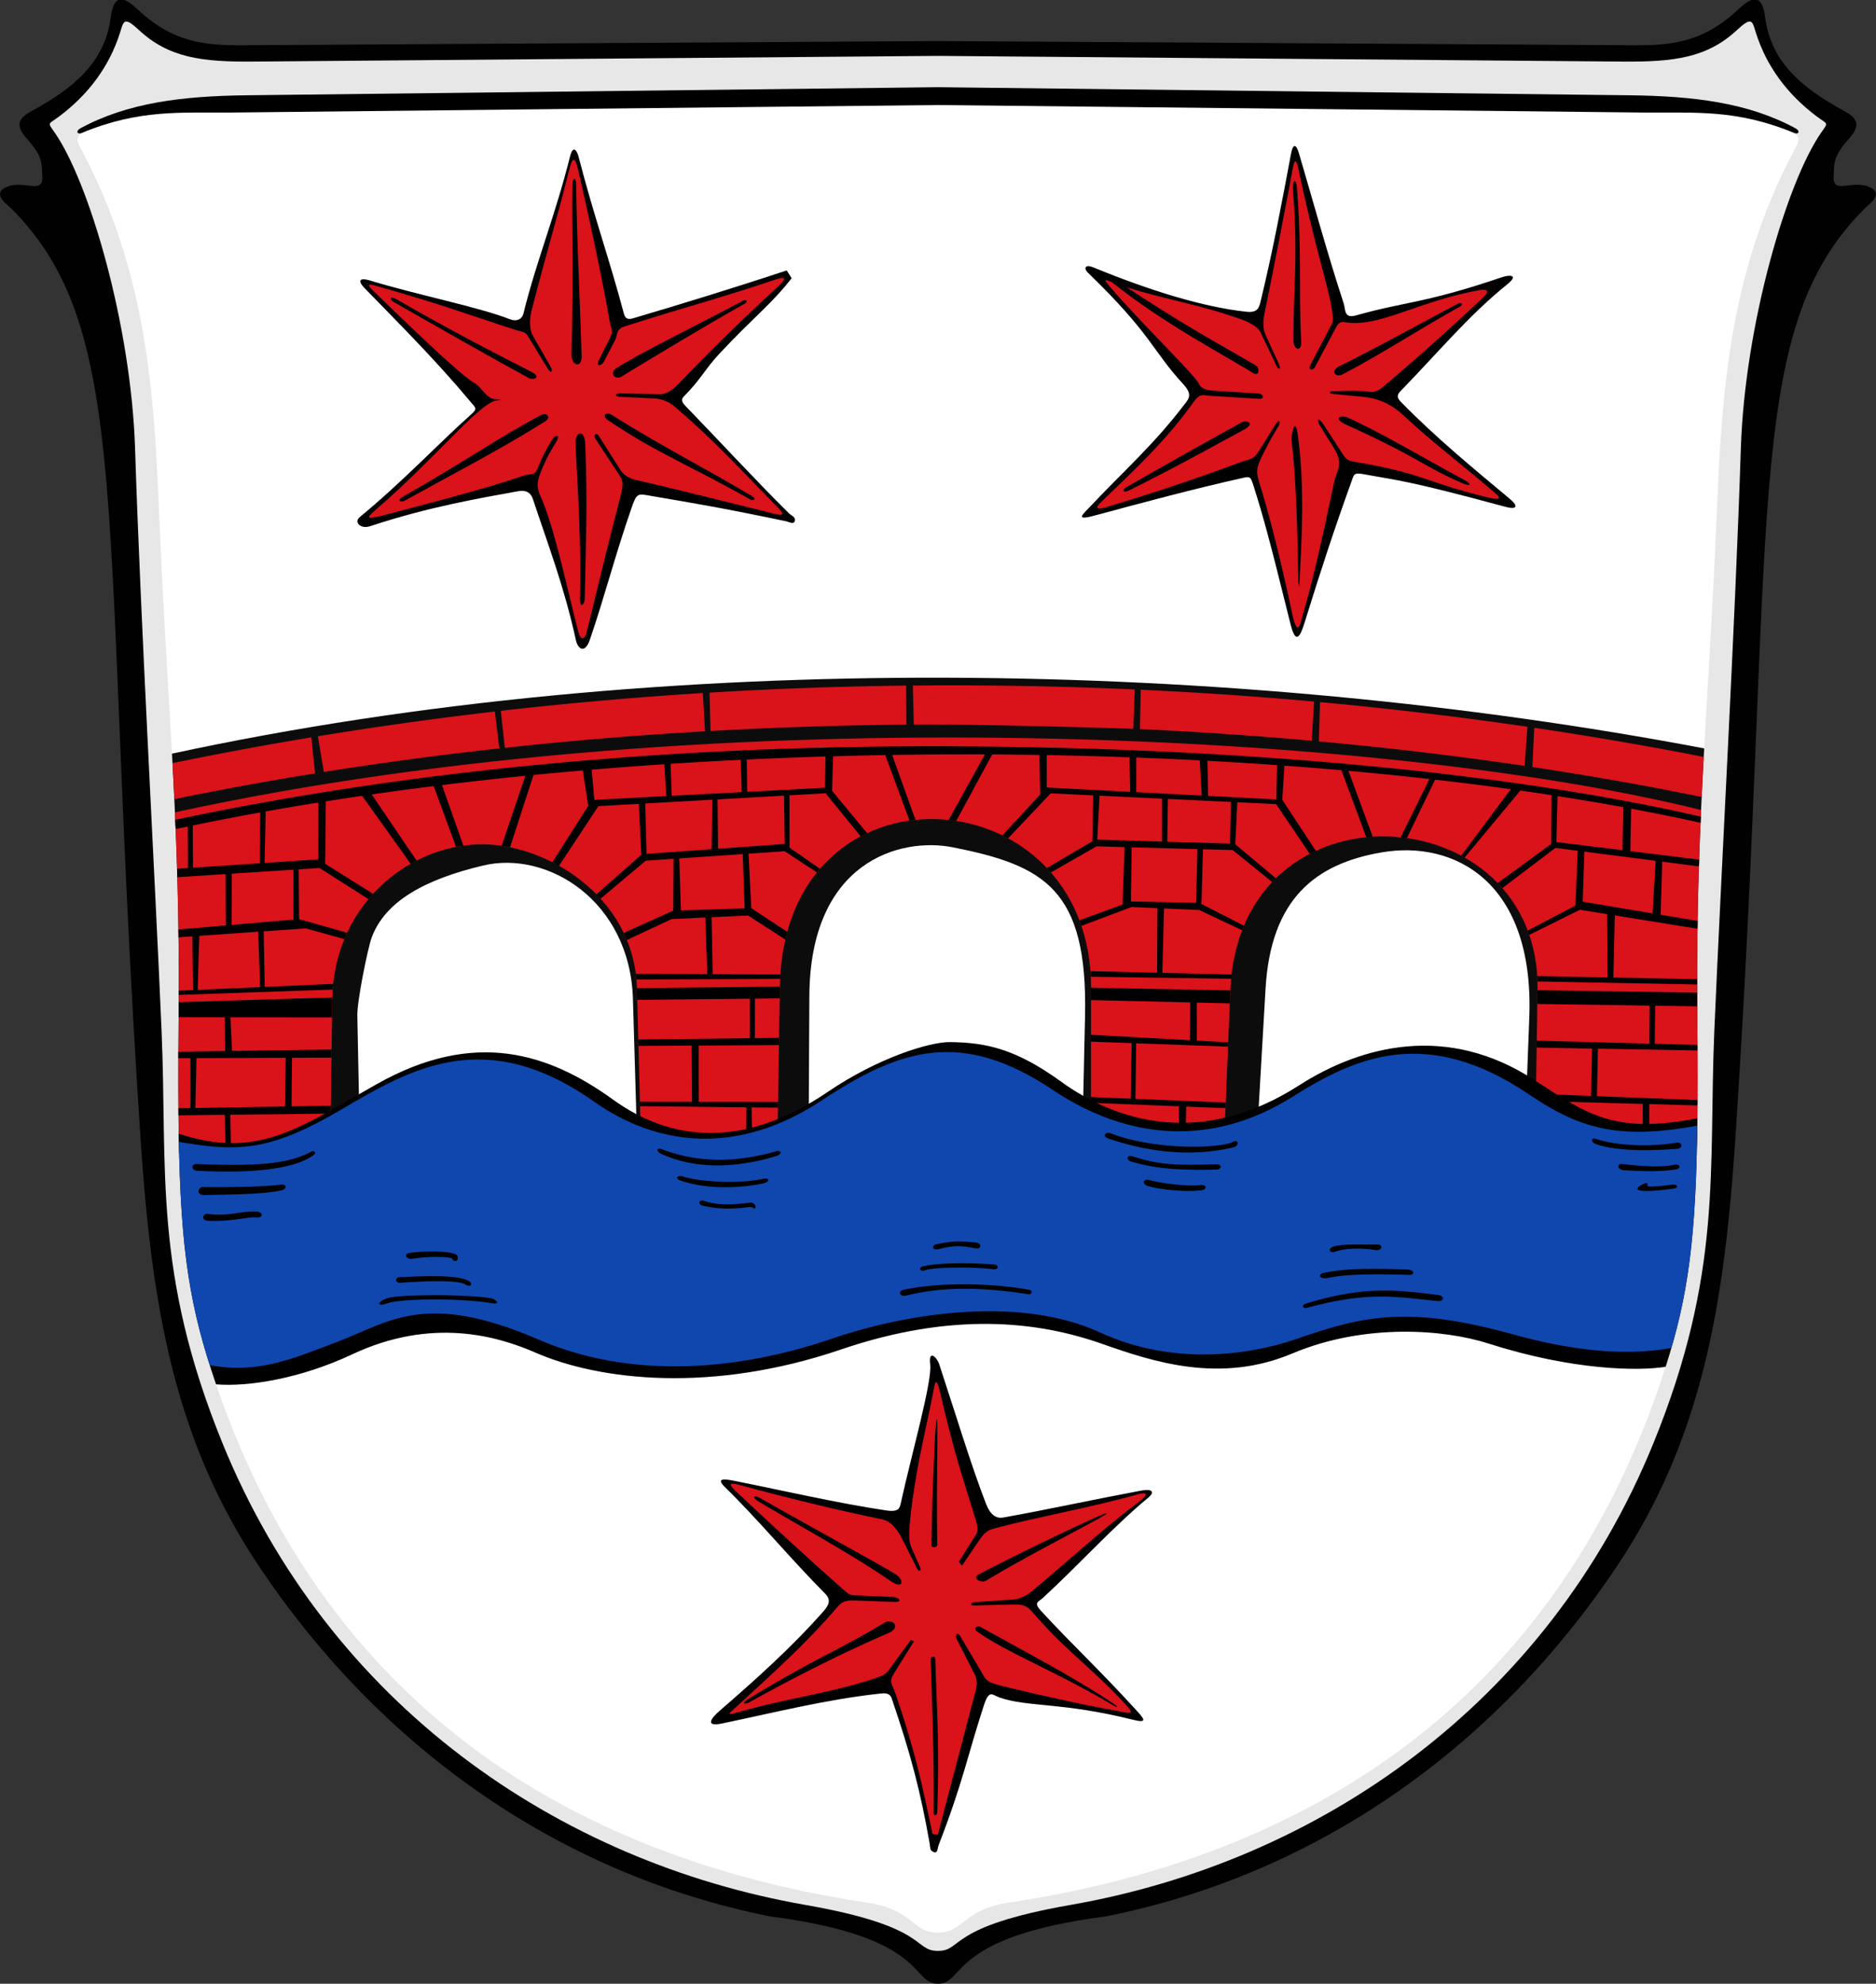 <svg xmlns="http://www.w3.org/2000/svg" width="964" height="1019"><rect width="100%" height="100%" fill="#333333" stroke="none"/><path style="fill:#000;fill-opacity:.988;stroke:none;stroke-width:1px;stroke-linecap:butt;stroke-linejoin:miter;stroke-opacity:1" d="M118.798 345.884c-3.264-.12-4.784 3.606-5.516 9.282-3.065 23.773-20.378 36.952-40.213 47.78-6.956 3.798-9.86 7.204-1.814 15.62 7.197 8.395 6.525 11.662 6.861 18.24.48 9.387-9.052 1.79-17.863 5.21-8.905 3.455.133 9.458 1.975 11.3 63.374 63.374 45.31 159.044 66.39 477.766 5.72 86.485 17.403 154.5 60.707 219.41 59.899 89.785 150.534 157.717 263.022 180.129 80.93 10.407 71.927 34.53 86.02 34.53 14.092 0 5.088-24.123 86.019-34.53 112.488-22.412 203.123-90.344 263.021-180.13 43.304-64.91 54.987-132.924 60.707-219.41 21.08-318.721 3.017-414.391 66.39-477.765 1.842-1.842 10.88-7.845 1.976-11.3-8.811-3.42-18.344 4.177-17.864-5.21.337-6.578-.335-9.845 6.862-18.24 8.045-8.416 5.141-11.822-1.815-15.62-19.835-10.828-37.147-24.007-40.213-47.78-.732-5.676-2.252-9.401-5.515-9.282-1.959.072-4.544 1.529-7.963 4.778-21.327 20.263-40.275 18.813-63.463 18.673l-348.143-2.091-348.142 2.091c-23.188.14-42.137 1.59-63.463-18.673-3.42-3.25-6.005-4.706-7.963-4.778z" transform="translate(-56.392 -346.152)"/><path style="fill:#e7e7e7;fill-opacity:1;stroke:none;stroke-width:1px;stroke-linecap:butt;stroke-linejoin:miter;stroke-opacity:1" d="M121.152 357.209c-1.583.119-2.033 2.44-3.063 5.693-5.521 17.441-16.252 31.754-31.24 43.022-5.724 4.303-6.226 2.805-2.484 8.138 17.836 25.426 39.42 99.102 41.44 162.667 2.762 86.993 10.075 216.135 13.616 298.947 3.055 71.43-4.51 123.86 31.262 211.744 54.841 134.731 173.074 215.162 299.451 237.228 64.119 11.196 55.226 23.63 68.233 23.63 13.006 0 4.114-12.436 68.232-23.631 126.378-22.067 244.61-102.497 299.451-237.229 35.773-87.884 28.207-140.311 31.262-211.742 3.542-82.811 10.855-211.956 13.617-298.95 2.019-63.564 23.603-137.24 41.44-162.665 3.741-5.334 3.239-3.836-2.485-8.139-14.988-11.268-25.719-25.579-31.24-43.02-1.03-3.252-1.48-5.576-3.062-5.695-1.231-.092-3.148 1.147-6.555 4.316-15.373 14.3-32.377 16.486-58.797 16.266l-351.863-2.937-351.864 2.935c-26.42.22-43.423-1.965-58.796-16.264-3.408-3.169-5.324-4.408-6.555-4.316z" transform="translate(-56.392 -346.152)"/><path style="fill:#fff;fill-opacity:1;stroke:none;stroke-width:1px;stroke-linecap:butt;stroke-linejoin:miter;stroke-opacity:1" d="m538.367 394.916-346.772 4.844c-32.538.012-71.58-1.463-93.256 14.717-3.648 2.723-1.709 5.565-.3 8.199 33.691 62.999 37.54 124.835 40.11 186.863 4.193 101.13 10.947 157.912 10.028 259.13-.96 105.767 2.058 138.306 19.23 188.587 58.73 171.954 192.056 244.92 334.757 266.27 23.495 3.515 22.97 15.411 36.203 15.411 13.232 0 12.708-11.896 36.203-15.412 142.7-21.349 276.026-94.316 334.756-266.27 17.173-50.28 20.19-82.82 19.23-188.585-.919-101.219 5.835-158 10.028-259.13 2.57-62.029 6.42-123.865 40.11-186.864 1.41-2.634 3.348-5.476-.3-8.2-21.675-16.18-60.718-14.704-93.256-14.716z" transform="translate(-56.392 -346.152)"/><path style="fill:#000;fill-opacity:1;stroke:none;stroke-width:1px;stroke-linecap:butt;stroke-linejoin:miter;stroke-opacity:1" d="m538.367 390.939-355.156 4.158c-33.106.388-61.144 3.767-85.443 16.936-2.712 1.469-1.593 3.343.572 2.443 29.914-12.43 51.271-10.244 77.262-10.52l362.765-3.847 362.764 3.848c25.99.275 47.35-1.912 77.264 10.52 2.165.899 3.283-.975.572-2.444-24.3-13.169-52.337-16.548-85.444-16.936z" transform="translate(-56.392 -346.152)"/><g><path d="M-1358.685 713.53c2.262 41.446 3.892 82.307 3.41 135.39-.224 24.644-.233 45.312.104 63.155 25.048 46.159 93.532 26.113 92.63-18.935l-.903-45.08c-.147-7.372 5.349-34.497 7.325-39.907 6.922-18.95 27.699-30.084 57.328-37.152 33.226-7.926 75.486 18.318 76.967 68.547l2.023 68.566c1.167 39.548 88.078 38.505 88.307-6.003l.33-64c.356-69.133 46.592-81.852 73.805-76.448 46.965 9.325 69.3 21.52 67.853 86.735l-1.147 51.703c-1.355 61.037 88.173 33.215 90.037.994l3.86-66.705c2.684-46.403 25.746-64.285 59.58-70.123 37.513-6.472 78.592 15.16 75.955 84.78l-1.198 31.635c-2.89 76.33 74.17 64.66 87.525 24.664.223-16.27.193-34.82-.004-56.426-.492-54.23 1.218-95.705 3.557-138.08-242.151-45.87-534.05-51.867-787.344 2.69z" style="fill:#000;fill-opacity:.953;stroke:none;stroke-width:1px;stroke-linecap:butt;stroke-linejoin:miter;stroke-opacity:1" transform="translate(1447.06 -326.402)"/><path d="M-1357.175 743.671c1.418 31.778 2.264 65 1.898 105.248-.251 27.749-.229 50.457.25 69.768l77.605.046 1.12-79.01c.668-47.188 37.541-78.406 75.084-79.573 34.06-1.058 80.191 26.51 81.446 73.847l2.235 84.293 69.868-.02 1.367-85.06c1.926-119.81 159.99-109.801 159.894.56l-.073 84.058 68.283-.76 3.353-81.893c4.527-110.566 159.703-100.272 157.846-.099l-1.255 83.765 83.206-4.473c.382-18.361.383-39.742.15-65.45-.37-40.743.504-74.287 1.953-106.421-155.902-38.911-503.362-59.871-784.23 1.174z" style="fill:#da121a;fill-opacity:1;stroke:none;stroke-width:1px;stroke-linecap:butt;stroke-linejoin:miter;stroke-opacity:1" transform="translate(1447.06 -326.402)"/><path d="M-972.58 709.747c-125.579.213-258.282 11.023-384.426 37.772.068 1.58.134 3.166.199 4.756 2.075-.444 4.17-.872 6.258-1.307l.078 21.344-5.604.375c.044 1.43.086 2.867.127 4.31l24.826-1.607.108 26.387-24.361 2.095c.019 1.326.035 2.659.05 3.998l7.079-.494.365 27.62-7.317.324c0 .71 0 1.425-.01 2.14l79.122-2.74c.069-.983.153-1.958.253-2.926l-35.195 1.563-.535-28.543 21.652-1.514 19.836 5.5c.453-1.1.93-2.182 1.426-3.25l-24.725-7.01-.197-25.58 10.691-.691 25.164 15.996a79.173 79.173 0 0 1 2.377-2.719l-24.64-15.445.324-32.059c6.189-.978 12.403-1.933 18.662-2.85l24.97 34.94a78.625 78.625 0 0 1 3.04-1.64l-23.057-34.006a1788.67 1788.67 0 0 1 31.82-4.278l11.489 31.252a73.394 73.394 0 0 1 3.781-.636l-10.99-31.143a1944.897 1944.897 0 0 1 42.84-4.772l-12.201 35.98a77.28 77.28 0 0 1 4.328.753l12.056-37.156a2072.84 2072.84 0 0 1 25.346-2.33l2.783 18.162-18.433 28.996a94.9 94.9 0 0 1 3.422 1.832l20.224-30.645 20.795-1.177 1.258 26.171-23.084 20.284c.73.745 1.446 1.506 2.148 2.28l23.192-19.536 14.332-.977-.18 26.635-25.433 11.467a69.336 69.336 0 0 1 1.607 3.617l22.992-10.74 17.324-.819 1.014 29.088-36.738-.158c.125.965.238 1.937.324 2.92l73.854-.316c.035-.767.075-1.53.123-2.286l-34.807-.148-.549-29.252 18.76-.889 19.137 12.397c.308-1.355.638-2.691.994-4l-18.492-12.147-1.424-27.994 18.572-1.265 16.576 10.9a73.8 73.8 0 0 1 1.574-1.883l-15.638-10.865-.033-26.867 18.552-1.051 18.034 22.125a73.871 73.871 0 0 1 3.298-1.645l-17.988-21.744.506-17.752c8.936-.255 17.867-.46 26.789-.615l12.486 33.68a79.927 79.927 0 0 1 3.051-.383l-11.959-33.363c15.939-.252 31.839-.334 47.668-.268l-18.666 33.686c1.302.138 2.601.306 3.897.505l18.498-34.18c8.118.048 16.214.139 24.287.268l.36 20.323-19.42 21.011c.989.484 1.971.983 2.943 1.508l21.914-23.127 21.82 1.043-.414 23.553-23.381 13.8a78.256 78.256 0 0 1 2.05 2.264l23.468-13.437 14.427.398-1.084 29.508-22.142 8.108a86.21 86.21 0 0 1 1.014 2.85l25.796-9.69 13.286.588-.22 33.17-34.222-.807c.072.943.134 1.894.182 2.853l72.113 1.055c.07-.738.143-1.471.227-2.197l-35.577-.84.856-33.086 18.137.803 22.017 10.422c.306-.798.621-1.586.947-2.364l-21.841-11.14.76-28.123 15.267.422 20.309 16.425a71.459 71.459 0 0 1 1.904-1.931l-20.89-17.496 1.066-21.569 19.916.953 17.304 25.57a75.965 75.965 0 0 1 3.149-1.542l-17.25-26.246 1.072-17.532c9.85.717 19.616 1.497 29.275 2.342l12.811 34.442a85.643 85.643 0 0 1 3.293-.262l-12.461-33.854c14.104 1.262 28 2.655 41.629 4.188l-14.795 29.976c1.065.112 2.126.245 3.186.395l14.488-30.041c13.225 1.51 26.2 3.15 38.904 4.912l-25.465 34.172c.58.31 1.158.62 1.729.943l28.666-34.43c5.395.767 10.724 1.564 16.014 2.376l-.19 25.058-27.465 20.11a71.743 71.743 0 0 1 2.38 2.578l27.27-20.659 11.452 1.475-1.19 28.143-24.484 12.86c.275.73.54 1.468.795 2.214l25.996-12.918 13.988 2.26.258 32.511-36.17-.681c.054.908.098 1.823.125 2.748l82.053 1.535c0-.893-.012-1.848-.012-2.734l-43.024-.811.717-31.932 42.502 6.862c.02-1.352.044-2.674.066-4.012l-19.025-3.184.828-27.271 18.865 2.428c.036-1.156.067-2.33.106-3.479l-35.356-4.34.404-21.83c12.264 2.289 24.183 4.703 35.674 7.256.044-1.044.084-2.102.13-3.143-101.976-23.56-247.927-36.416-399.487-36.16zm63.394 4.516c14.261.251 28.433.637 42.498 1.143l.41 17.748-42.916-2.243zm-113.676.727-.25 16.05-39.986 2.108-.246-16.584a2336.344 2336.344 0 0 1 40.482-1.574zm159.678.544c10.947.41 21.824.897 32.617 1.46l1.031 18.08-33.67-1.76zm-203.234 1.174.502 16.588-35.997 1.899-.556-16.432c11.99-.779 24.011-1.465 36.05-2.055zm239.822.498c12.04.65 23.97 1.394 35.777 2.23l-.377 17.64-35.08-1.833zm-279.066 1.762.998 16.371-36.965 1.95-1.395-15.516a2173.55 2173.55 0 0 1 37.361-2.805zm61.47 16.13.365 24.985-.21-.146-34.034 2.453-.275-25.356zm162.139.018 32.115 1.535v22.059l-33.306-.979zm235.363.22a1295.326 1295.326 0 0 1 33.746 5.698l-.404 22.094-33.955-4.17zm-200.242 1.46 32.37 1.547-.419 21.392-32.27-.947zm-234.088.388-.361 25.444-33.45 2.41-.662-25.9zm-202.53 1.473-.024 29.19-27.528 1.837.551-26.457c8.914-1.591 17.92-3.112 27.002-4.57zm-29.818 5.084-.078 26.1-34.421 2.298-.155-21.7a1410.11 1410.11 0 0 1 34.655-6.698zm447.834 17.898 33.752.932-.623 27.56-33.54-.658zm232.602 2.223 36.623 4.715-1.555 27.02-35.9-6.008zm-432.47 1.262.97 27.9-32.758 1.033-.808-26.712zm-230.903 8.013.084 25.647-31.844 2.738.112-26.338zm-18.07 31.874.968 28.453-32.074 1.423.807-27.761zm268.074 28.199-73.469.787.16 6.017 57.85-.597v20.275l-57.313.674.088 3.289 27.34-.158.17 28.894-26.748-.029.059 2.252 54.668.598-.172 23.057h3.299l-.488-23.03 13.556.149.05-2.95-40.753-.042-.01-28.918 41.229-.239.062-3.724-12.469.146.09-20.271 12.703-.131zm159.894.558-.01 6.37 50.918 1.187-.055 19.426-50.875-2.809v3.545l20.88.756-.503 28.533-20.404-.84v2.942l45.213 1.806-.057 22.383h3.4l.37-22.234 20.212.806.113-2.855-46.392-1.908.347-28.551 47.227 1.709.086-2.2-16.111-.89.05-19.537 16.878.393.275-6.625zm229.41 1.307-.105 7.047 57.73.842-.128 19.54-57.887-1.536-.053 3.546 28.48.51-.529 24.354-28.306-1.084-.055 3.634 54.914 1.534.082 21.379h3.199l.096-21.286 24.761.692c.01-.914.011-1.846.016-2.774l-51.658-1.978.492-24.418 51.17.916c0-.91-.014-1.91-.019-2.832l-21.947-.582.201-19.572 21.623.314a1874.47 1874.47 0 0 1-.03-7.031zm-619.28 3.701-78.944 2.412c-.014 2.548-.033 5.125-.057 7.73l23.742.042.184 17.334-24.043.338c0 .628-.011 2.732-.014 3.355l6.2-.023.022 25.635-6.176.103c.01 1.204.016 2.441.027 3.621l23.797-.273.512 19.637h2.699l-.38-19.668 51.573-.592.057-4.04-20.166.339.237-24.967 20.279-.078.059-4.156-51.137.718-.857-17.279 52.228.076.133-9.312c0-.318.015-.632.024-.948zm-23.966 30.996-.359 25.01-46.07.773.554-25.605z" style="fill:#000;fill-opacity:1;stroke:none;stroke-width:1px;stroke-linecap:butt;stroke-linejoin:miter;stroke-opacity:1" transform="translate(1447.06 -326.402)"/><path d="m-977.973 678.547.48 20.066c38.016-.268 112.79 2.147 112.79 2.147l.736-20.2a2079.458 2079.458 0 0 0-114.006-2.013zM-860.86 680.703l-.458 20.211a2086.55 2086.55 0 0 1 88.31 6.002l1.18-20.133a2054.853 2054.853 0 0 0-89.031-6.08zM-768.746 687.07l-.627 20.174c36.215 3.307 71.568 7.522 105.775 12.578l1.399-20.093c-35.107-5.142-70.667-9.364-106.547-12.659zM-658.666 700.256l-.98 20.156c29.96 4.498 59.028 9.643 87.011 15.393.329-6.888.682-13.73 1.053-20.582-28.657-5.626-57.714-10.61-87.084-14.967zM-981.443 678.578a2065.712 2065.712 0 0 0-101.01 3.612l.496 19.71a2138.623 2138.623 0 0 1 100.664-3.255zM-1084.758 702.055l-1.139-19.655a2016.28 2016.28 0 0 0-103.816 9.141l2.068 19.008c34.22-3.71 68.581-6.526 102.887-8.494zM-1192.762 691.902a1940.982 1940.982 0 0 0-90.941 12.711l3.03 18.336c29.851-4.748 59.954-8.768 90.171-12.09zM-1287.06 705.162a1859.522 1859.522 0 0 0-71.362 13.256c.329 6.157.642 12.312.936 18.508a1724.81 1724.81 0 0 1 72.314-13.256z" style="fill:#da121a;fill-opacity:1;stroke:none;stroke-width:1px;stroke-linecap:butt;stroke-linejoin:miter;stroke-opacity:1" transform="translate(1447.06 -326.402)"/><g><path d="M-574.839 900.872c-42.458 8.068-55.92-1.538-83.881-19.755-44.43-28.946-88.5-17.907-120.846 2.841-49.455 31.725-93.016 19.201-122.203-1.915-22.874-16.548-38.098-20.155-57.22-20.34-10.208-.099-36.701 7.908-62.79 25.633-43.68 29.679-80.814 25.16-110.235 3.933-32.95-23.773-71.04-36.414-121.465-7.964-39.06 22.037-60.893 39.028-101.75 25.453.99 61.01 5.766 89.464 19.183 128.748 16.287 1.356 43.179-2.815 69.889-15.374 40.999-19.278 74.763-9.4 94.032-1 33.623 14.661 91.364 20.918 157.251-1.535 57.123-19.467 101.026-14.555 134.034-2.922 26.404 9.305 60.693 20.622 97.827 4.986 37.164-15.649 78.023-12.402 100.544-5.195 43.521 13.926 77.244 14.296 91.326 12.029 11.666-36.503 15.65-66.081 16.304-127.623z" style="fill:#000;fill-opacity:1;stroke:none;stroke-width:1px;stroke-linecap:butt;stroke-linejoin:miter;stroke-opacity:1" transform="translate(1447.06 -326.402)"/><path d="M-574.884 904.634c-40.518 7.417-60.62 1.486-86.314-15.935-53.31-36.145-90.057-18.791-121.646 1.078-40.848 25.693-84.239 22.596-123.238-3.496-46.743-31.272-78.11-21.45-118.684 5.373-43.404 28.691-84.718 23.434-116.928.71-55.624-39.24-93.604-17.392-129.462 3.685-35.884 21.093-52.14 22.506-83.997 16.892 1.04 53.082 5.183 81.074 15.867 114.742 24.964 4.433 41.598-2.925 65.511-11.981 26.54-10.051 44.91-26.47 103.396-1.218 54.202 23.402 112.487 12.68 150.604-.362 39.518-13.522 97.059-22.122 138.027-3.247 36.259 16.704 75.07 12.345 101.523 3.107 33.95-11.856 57.558-16.792 109.845-2.346 27.19 7.512 55.073 11.93 82.176 7.236 9.198-31.673 12.614-60.607 13.32-114.238z" style="fill:#0f47af;fill-opacity:1;stroke:none;stroke-width:1px;stroke-linecap:butt;stroke-linejoin:miter;stroke-opacity:1" transform="translate(1447.06 -326.402)"/><path d="M-877.765 908.354c-1.757.131-2.431 1.984.103 2.84 19.49 6.583 41.302 9.937 64.356 4.613 3.184-.735 2.802-4.413.052-2.922-6.105 3.31-39.027 4.785-63.148-4.314a3.195 3.195 0 0 0-1.363-.217zm250.07 2.89c-1.829-.139-1.884 1.981.84 2.919 5.308 1.826 17.047 4.273 41.527 2.365 3.259-.254 2.838-3.638-.25-3.139-18.34 2.964-35.094.333-41.228-1.935a3.317 3.317 0 0 0-.89-.21zm-480.465 5.214c-1.506-.003-1.528 1.541.902 2.658 19.11 8.777 41.183 6.633 59.127 1.101 3.124-.963 2.767-3.234-.244-2.384-16.21 4.575-36.816 7.252-58.517-1.102-.494-.19-.92-.273-1.268-.273zm-177.853 1.242a1.535 1.535 0 0 0-.956.193c-10.584 5.737-24.462 7.865-59.066 6.42-2.818-.118-2.983 3.381.307 3.486 4.862.156 45.617 2.995 60.076-8.285.932-.727.49-1.69-.361-1.814zm419.855 2.484c-1.914-.004-2.188 2.29.611 2.967 6.208 1.5 14.647 4.8 43.475 4.037 3.267-.086 3.003-2.853-.123-2.752-22.386.723-29.722.098-43.047-4.098a3.087 3.087 0 0 0-.916-.154zm252.115 4.14c-2.258.124-1.733 3.028 1.348 3.2 10.237.573 17.697.857 26.611-.36 3.239-.441 2.467-3.084-.596-2.445-8.396 1.753-20.827.244-26.875-.38a3.095 3.095 0 0 0-.488-.014zm-483.574 6.173c-1.74.017-2.325 1.443.203 2.316 17.276 5.965 38.005 2.597 42.803 1.406 3.172-.787 3.062-2.963 0-2.324-15.476 3.23-35.409.955-41.64-1.162-.502-.17-.964-.24-1.366-.236zm239.994 1.89c-2.002.06-2.544 2.331.21 3.178 6.268 1.929 19.17 3.269 27.575 2.262 3.246-.39 2.926-3.03-.183-2.69-8.261.907-21.101-1.125-26.66-2.63a3.23 3.23 0 0 0-.942-.12zm256.547 1.77a1.814 1.814 0 0 0-.709.097c-3.835 1.518-4.95 3.241-2.576 3.665 2.417.43 7.096.487 17.152-.948 3.236-.462 2.186-2.403-.918-2.017-5.08.631-7.124.992-11.465.916-.392-.01-1.06-.137-.865-.69.268-.759-.162-.993-.619-1.023zm-700.902.75c-.17-.001-.35.008-.545.03-12.418 1.363-31.464 1.37-40.149 1.22-2.82-.048-3.902 4.46 1.162 4.137 5.125-.328 27.986-.01 38.76-2.348 2.995-.65 3.306-3.026.772-3.04zm215.779 8.222c-1.92-.04-2.204 2.078.61 2.698 6.129 1.35 12.245 2.023 23.366.636 2.284-.284 2.383 1.009 2.885.692 1.517-.957-.397-3.257-2.312-3.008-12.46 1.623-18.146.85-23.631-.855a3.354 3.354 0 0 0-.918-.163zm-230.484 5.588c-7.229-.074-13 2.629-23.543 1.217-2.796-.374-3.473 3.4-.184 3.547 12.995.584 19.968-2.112 25.377-1.713 3.26.24 3.37-2.769-.184-2.996-.496-.032-.985-.05-1.466-.055zm363.37 15.4c-3.785-.07-7.201.318-12.548 1.44-2.76.58-2.073 3.3 1.119 2.494 9.027-2.28 12.507-1.563 18.957-.402 3.217.58 3.295-2.641.184-2.965-3.036-.315-5.44-.523-7.711-.566zm203.946 1.548c-5.442.027-10.24.25-12.83 1.21-2.644.981-1.738 3.643 1.336 2.463 3.579-1.373 11.08-2.257 20.73-.792 3.232.49 4.046-2.828.918-2.834-3.392-.008-6.889-.063-10.154-.047zm-476.914 3.632c-4.028.052-7.92.332-10.18.692-3.528.561-1.775 3.572 1.467 2.998 7.064-1.25 20.224-1.277 20.484.184.268 1.501 3.43 1.477 2.569-1.53-.539-1.879-7.628-2.43-14.34-2.344zm274.728 6.008c-8.136-.054-15.707.385-21.054 1.508-2.76.58-1.912 3.197 1.162 2.018 3.579-1.373 22.841-1.866 34.61-.489 3.246.38 3.303-2.225.183-2.445a236.904 236.904 0 0 0-14.9-.592zm211.165 2.856c-9.585-.024-19.158.445-26.694 2.19-2.748.635-2.04 2.801 1.248 2.665 2.887-.119 6.714-2.86 42.824-1.742 3.268.101 2.576-2.586-.55-2.705-5.322-.202-11.078-.394-16.828-.408zm-482.702 3.785c-7.169-.078-14.597.353-18.508.517-2.817.119-2.607 3.134.674 2.875 8.899-.7 29.077-1.684 32.713.733 2.722 1.81 4.701.115 2.078-1.59-2.877-1.87-9.787-2.457-16.957-2.535zm272.567 4.168c-11.292-.075-22.543.775-31.94 2.764-3.76.795-2.134 3.844 1.125 3.025 21.247-5.34 43.12-3.712 63.035-.64 1.148.176 2.29-1.943-.037-2.36-9.558-1.712-20.891-2.714-32.183-2.79zm213.676 3.242c-11.803.107-23.774 1.935-39.42 6.764-1.834.566-1.752 2.757 1.007 2.017 31.508-8.442 44.858-5.628 66.497-3.455 4.226.425 3.896-2.649.794-3.056-10.623-1.396-19.699-2.353-28.878-2.27zm-485.122 2.363c-1.987-.007-3.994.005-5.988.041-15.397.281-20.226.837-23.242 3.018-2.285 1.652-.538 2.436 2.545 1.283 7.43-2.78 37.847-2.93 54.568-.207 3.226.526 3.28-.676.55-2.201-1.512-.843-14.518-1.882-28.433-1.934z" style="fill:#000;fill-opacity:1;stroke:none;stroke-width:1px;stroke-linecap:butt;stroke-linejoin:miter;stroke-opacity:1" transform="translate(1447.06 -326.402)"/></g><g><path style="fill:#000;fill-opacity:1;stroke:none;stroke-width:1px;stroke-linecap:butt;stroke-linejoin:miter;stroke-opacity:1" d="M-3052.454 1009.294c-4.425-.882-9.67-1.654-4.678 3.214 17.31 16.882 34.101 37.297 51.457 54.68 3.09 3.096 2.288 5.676-.784 9.151-16.691 18.886-35.012 35.197-53.402 51.16-4.298 3.731-7.711 8.33 1.229 6.478 27.145-5.624 53.319-12.34 81.726-15.42 2.78-.302 4.693.138 5.504 2.513 9.888 28.95 14.867 48.079 19.53 74.724.395 2.26-.066 3.112 1.755 4.082 2.44 1.3 2.181-1.744 2.9-3.6 12.7-32.83 14.633-45.444 23.188-71.636 2.725-8.343 4.28-5.335 8.013-4.031 14.506 5.067 32.078 2.333 68.226 11.363 8.474 2.116 6.152-.357 1.474-5.473-19.386-21.207-32.106-32.703-48.383-50.402-3.986-4.333-1.306-4.529.943-6.59 17.94-16.44 35.954-36.454 54.241-51.582 3.01-2.489 2.868-4.81-4.09-3.503-26.253 4.933-47.685 9.666-70.456 13.751-3.412.612-6.53-1-8.904-7.124-7.733-19.94-15.046-44.437-24.044-71.663-1.217-3.684-5.54-7.646-4.609.026 1.083 8.91-9.47 45.777-14.982 70.806-.654 2.968-.896 5.329-7.599 4.326-25.083-3.755-52.454-10.11-78.255-15.25z" transform="translate(3429.608 -248.652)"/><path style="fill:#da121a;fill-opacity:1;stroke:none;stroke-width:1px;stroke-linecap:butt;stroke-linejoin:miter;stroke-opacity:1" d="M-3049.809 1011.385c26.447 7.209 53.379 13.63 73.533 17.741 3.921.8 7.306 4.167 10.22 9.995l7.699 15.266c.993 1.97 2.422 1.268 1.442-.943l-4.282-9.666c-1.63-3.678-1.783-7.863.596-25.346 2.829-20.792 7.19-37.237 10.55-54.844.76-3.983 1.361-8.869 3.444.022 8.067 34.444 11.274 42.429 18.373 65.725 1.644 5.394 1 6.258-.132 8.054l-8.544 13.562 1.636 1.952 9.135-13.471c2.848-4.2 4.802-4.943 7.84-5.756 21.902-5.86 50.922-10.976 73.582-17.487 4.69-1.348 5.08.296 1.1 3.304-19.58 14.806-35.515 29.618-55.122 46.033-3.333 2.79-6.621 4.522-10.349 4.78l-19.646 1.36c-2.144.148-2.616 1.727-.337 1.67l20.088-.499c7.012-.174 7.854 1.609 12.294 6.633 17.044 19.29 28.16 25.764 46.383 45.716 3.808 4.17.424 3.353-1.36 3.037-18.421-3.26-39.052-7.706-60.382-12.87-11.314-2.74-10.336-2.904-14.182-9.416l-9.91-16.78c-1.475-2.498-3.072-.9-1.75 1.682l9.006 17.598c1.486 2.903 1.419 5.677.677 8.498l-19.478 74.072-2.716-.239c-5.702-26.884-8.765-41.821-18.975-71.93-2.121-6.258-3.793-5.917-.504-11.187l9.935-15.918-1.663-.662-10.901 14.958c-1.673 2.295-2.792 3.081-5.829 4.16-20.698 7.356-44.341 10.439-66.482 16.49-12.625 3.45-11.866 3.803-5.145-2.417 18.514-17.13 34.295-31.05 50.475-49.913 1.632-1.903 3.16-3.79 8.637-3.588l20.654.763c4.961.184 2.604-2.408-.578-2.547l-17.584-.766c-2.367-.165-3.686.705-7.461-2.637-18.464-16.342-37.323-33.646-55.476-50.718-3.613-3.399-4.334-5.058 1.49-3.47z" transform="translate(3429.608 -248.652)"/><path style="fill:#000;fill-opacity:1;stroke:none;stroke-width:1px;stroke-linecap:butt;stroke-linejoin:miter;stroke-opacity:1" d="M-2948.242 977.682c-.34.334-.847 7.168-1.01 11.097-.811 19.545-1.355 28.413-1.69 53.3-.026 1.992 2.985 1.476 2.961 0-.277-17.573-.12-35.134.046-52.946.081-8.867-.075-11.68-.307-11.451zm-93.4 39.664c-.933.111-.378 1.298 2.173 2.81 22.844 13.543 48.21 27.361 67.406 40.594 6.927 4.775 7.18-.795 2.438-3.625-11.777-7.03-44.192-24.558-68.844-38.656-1.52-.87-2.614-1.19-3.174-1.123zm180.568 8.683c-.545 0-2.991.957-6.031 2.348-20.076 9.188-39.714 18.718-59.051 28.717-4.732 2.446 1.053 4.834 3.218 3.531 18.674-11.233 37.735-20.946 56.497-31.143 4.558-2.477 5.912-3.448 5.367-3.453zm-111.815 55.477c-.766.03-1.606.272-2.447.789-21.512 13.215-34.325 17.542-69.904 39.156-3.502 2.127-1.867 3.042.687 1.625 29.26-16.232 53.293-27.707 71.514-35.566 5.41-2.333 3.473-6.138.15-6.004zm45.893 2.644c-1.334.1-2.208 1.336-.348 2.694 13.857 10.112 42.486 21.464 69.387 37.625 1.768 1.062 4.063 1.702.354-.795-18.88-12.71-44.074-25.906-67.99-39.205a2.517 2.517 0 0 0-1.403-.319zm-23.016 15.487c-.66-.042-1.393.603-1.363 1.549.916 29.175 1.736 46.418 1.557 78.488-.013 2.256 1.767 1.66 1.832-.301 1.146-34.938-.174-50.393-1.01-78.207-.031-1.047-.502-1.497-1.016-1.53z" transform="translate(3429.608 -248.652)"/><g><path style="fill:#000;fill-opacity:1;stroke:none;stroke-width:1px;stroke-linecap:butt;stroke-linejoin:miter;stroke-opacity:1" d="M-3167.624 412.628c3.29 1.299 6.204.221 6.997-2.971 6.848-27.576 16.249-49.945 23.965-80.718 1.603-6.396 3.7-2.302 4.226-.273 8.254 31.884 15.74 52.297 23.457 81.185.965 3.613 3.486 2.665 5.656 2.022 23.509-6.962 51.702-15.584 77.957-24.308l2.554 3.988c-10.808 13.823-18.558 18.973-37.016 38.669-7.576 8.084-9.52 13.206-18.484 22.17-1.68 1.68-.425 3.385 1.036 4.89 16.993 17.502 35.246 37.403 53.06 55.024 1.268 1.254 3.562 1.881 3.037 3.908-.545 2.105-2.917.532-4.509.199-33.013-6.915-45.557-8.942-69.201-12.998-6.94-1.19-7.437-1.859-10.217 6.193-8.887 25.74-13.785 45.476-21.398 67.668-2.486 7.247-6.124 5.01-7.19.139-6.073-27.752-14.27-48.772-21.981-72.145-1.497-4.534-4.666-4.844-8.01-4.231-18.341 3.36-45.206 7.803-75.728 17.912-4.908 1.626-8.507-2.068-5.326-4.687 21.877-18.02 39.374-36.722 56.609-52.183 4.11-3.686 3.324-3.398-.112-7.522-17.115-20.544-37.435-40.835-54.11-57.992-3.014-3.1-3.427-5.744 3.044-3.776 24.14 7.345 56.178 13.716 71.684 19.837z" transform="translate(3429.608 -248.652)"/><path style="fill:#da121a;fill-opacity:1;stroke:none;stroke-width:1px;stroke-linecap:butt;stroke-linejoin:miter;stroke-opacity:1" d="M-3237.244 395.248c35.712 10.083 44.622 13.845 72.025 22.699 4.928 1.592 5.377.85 7.268 3.965l9.67 15.932c1.838 3.03 3.105 1.809 1.56-.894l-9.08-15.884c-1.863-3.26-1.851-8.358-.494-13.581 8.683-33.408 13.082-47.092 19.11-71.382 2.217-8.932 3.545-5.103 4.851.619 5.92 25.926 11.584 51.86 16.117 77.475.633 3.573 1.907 4.37.129 7.907l-5.65 11.236c-1.96 3.898 1.018 3.567 2.37 1.223l5.913-11.362c1.35-2.594.09-5.364 5.008-6.946 26.796-8.622 50.79-14.994 77.437-24.042 6.402-2.174 4.684.44 1.246 3.583-26.27 24.02-44.456 43.11-50.768 49.583-2.639 2.706-6.064 5.864-10.137 5.777l-19.877-.42c-3.362-.071-3.678 1.597-.115 1.764l16.399.768c6.635.311 9.632 2.725 12.912 5.605 14.544 12.772 20.137 18.079 52.083 51.18 2.269 2.35 2.588 3.76-2.027 2.615-23.42-5.81-52.165-13.052-71.302-17.431-4.038-.925-6.524-2.485-8.547-5.678l-10.741-16.956c-1.317-2.079-3.066-.51-1.738 1.502l11.021 16.697c3.176 4.812 3.725 5.407 1.773 12.943-6.619 25.554-11.073 44.081-17.228 69.348-.83 3.408-2.969 5.768-4.546-.408-6.098-23.87-12.24-53.669-19.449-69.577-2.124-4.688-1.468-7.686.817-13.249 2.117-5.15 4.703-9.883 7.312-13.98 2.481-3.894-.098-4.292-1.755-1.671-3 4.746-5.235 8.932-7.665 15.03-1.558 3.912-2.801 2.42-6.473 3.558-12.21 3.785-14.24 5.286-73.52 20.748-7.212 1.88-8.54 1.534-4.095-2.264 30.933-26.427 54.283-55.953 63-56.9 2.421-.262 2.52-.672-.434-.687-2.006-.01-3.486-.834-5.294-2.844-12.012-13.354 7.685 10.706-57.921-53.077-2.4-2.333-3.116-3.64.835-2.524z" transform="translate(3429.608 -248.652)"/><path style="fill:#000;fill-opacity:1;stroke:none;stroke-width:1px;stroke-linecap:butt;stroke-linejoin:miter;stroke-opacity:1" d="M-3134.47 340.488c-.447.026-.896.968-.938 2.615-.545 21.133.777 36.351-.53 87.239-.165 6.433 5.446 7.827 5.215.885-1.335-40.16-2.349-56.225-2.828-87.86-.03-2.015-.474-2.905-.92-2.879zm-93.739 61.055c-1.155.004-.79 1.287 1.709 2.707 23.477 13.344 48.105 27.463 68.406 38.469 2.895 1.57 6.841-.384 1.563-3.063-22.14-11.235-46.116-23.836-69.219-37.218-1.095-.635-1.934-.897-2.459-.895zm181.5 1.289c-.342.001-.767.11-1.228.355-22.185 11.85-55.15 27.979-65.02 34.668-3.85 2.61-.313 6.077 2.563 4.33 18.674-11.343 41.345-25.098 63.144-37.373 1.831-1.03 1.566-1.984.541-1.98zm-70.611 58.223c-1.683.02-2.395 1.755-.145 3.273 25.71 17.342 41.68 22.995 73.346 40.87 1.77.998 3.559-.145.744-1.823-23.766-14.168-47.267-26.014-72.014-41.7-.702-.445-1.37-.627-1.931-.62zm-32.76.342c-.499.03-1.047.179-1.607.478-22.507 12.014-38.937 23.788-71.038 42.018-3.006 1.707-1.206 3.207 1.237 1.855 26.108-14.448 48.947-26.143 71.988-40.623 2.802-1.76 1.58-3.86-.58-3.728zm18.416 9.931c-1.272.235-2.454 2.369-2.24 6.125 1.375 24.154 3.037 53.693 2.297 78.666-.165 5.555 2.421 3.048 2.474 0 .551-31.698 1.523-46.186.25-79.52-.147-3.842-1.509-5.506-2.781-5.27z" transform="translate(3429.608 -248.652)"/></g><g><path style="fill:#000;fill-opacity:1;stroke:none;stroke-width:1px;stroke-linecap:butt;stroke-linejoin:miter;stroke-opacity:1" d="M-2781.883 403.67c-.77 3.186-1.59 5.724-7.235 5.122-22.252-2.374-49.776-10.917-78.981-22.91-3.472-1.426-5.121.274-2.322 2.982 32.521 31.45 33.08 40.013 48.518 56.76 4.988 5.41 3.684 7.365.757 10.978-15.628 20.532-31.014 33.938-48.288 52.286-3.641 3.868-8.068 7.373 1.872 4.706 26.377-7.078 51.004-13.747 76.413-19.397 3.939-.876 4.166-.79 5.675 3.991 4.979 15.782 7.782 25.81 19.012 71.066 2.71 10.921 5.01 6.334 7.194-.69 8.72-28.035 15.144-47.636 24.111-72.534 1.378-3.826 1.099-4.773 6.88-3.689 17.8 3.337 20.643 2.706 72.355 16.678 5.113 1.381 7.293.177 1.928-4.293-18.988-15.822-38.003-31.495-55.566-49.44-2.352-2.402-2.422-3.665-.067-6.07 17.883-18.268 34.818-38.711 54.394-54.385 6.394-5.12 1.266-5.098-2.501-3.816-39.764 13.534-49.513 12.432-75.108 19.66-6.256 1.767-5.247-2.956-6.342-6.292-8.475-25.814-15.545-51.948-22.926-76.882-1.364-4.609-2.998-5.794-4.16.421-4.687 25.065-9.233 49.365-15.613 75.748z" transform="translate(3429.608 -248.652)"/><path style="fill:#da121a;fill-opacity:1;stroke:none;stroke-width:1px;stroke-linecap:butt;stroke-linejoin:miter;stroke-opacity:1" d="M-2795.873 411.271c5.606 1.862 12.135 4.127 14.152 8.384l7.748 16.355c1.508 3.184 2.825 2.406 1.404-.68l-6.464-14.037c-2.299-4.992-1.253-9.448-.255-14.333 4.352-21.285 9.516-47.843 13.977-71.85 1.033-5.558 2.012-3.831 2.86.161 9.12 42.928 15.116 59.148 17.197 72.176.923 5.777.767 6.456-.288 8.165l-10.555 20.15c-1.698 3.243 1.196 3.347 2.198 1.455l10.326-19.504c1.57-2.964 2.347-3.965 5.172-3.522 17.707 2.777 37.077-10.724 69.054-16.496 3.568-.643 5.648.175 1.832 3.773a1242.068 1242.068 0 0 1-50.547 45.179c-2.079 1.76-4.591 3.725-7.29 3.298-4.927-.78-12.328-.46-18.951-.386-2.375.026-2.51 1.25-.311 1.46l16.023 1.532c7.881.929 14.314 4.046 19.982 9.312 14.46 13.437 30.235 25.551 46.13 39.046 2.765 2.348 6.283 5.369-2.22 3.32-33.271-8.021-32.49-12.145-68.23-18.253-4.822-.824-4.991-1.426-7.378-5.098l-9.15-14.076c-2.599-3.997-4.116-3.118-1.527 1.06l6.963 11.241c5.017 8.1 1.188 11.607.156 16.37-4.861 22.434-9.295 44.768-16.125 68.386-1.09 3.769-2.622 13.976-5.662-.219-5.074-23.692-10.298-45.485-16.428-65.731-1.96-6.475-2.348-7.899.718-14.388 2.77-5.862 5.712-11.023 8.512-15.672 1.655-2.748.597-4.262-1.526-.859l-7.513 12.046c-3.898 6.249-4.832 5.062-9.841 6.901-23.061 8.47-43.483 15.504-70.317 23.478-3.7 1.1-4.954.276-2.228-2.38 17.304-16.857 33.17-31.108 48.2-52.144 3.166-4.431 5.079-3.064 7.65-2.967l25.721 1.601c3.24.202 2.11-2.601-.233-2.747l-23.087-1.433c-2.089-.13-6.363-.53-7.536-3.572-1.544-4.001-30.11-31.585-45.886-50.07-3.501-4.103-2.086-3.392.795-2.31 20.96 7.87 39.292 10.08 62.778 17.878z" transform="translate(3429.608 -248.652)"/><path style="fill:#000;fill-opacity:1;stroke:none;stroke-width:1px;stroke-linecap:butt;stroke-linejoin:miter;stroke-opacity:1" d="M-2764.328 341.713c-.588.03-1.136 1.582-.961 3.658 2.873 34.116.162 53.278.352 78.504-.105 4.074 4.25 6.31 3.937 0-1.33-27.167.35-47.22-2.205-79.004-.184-2.286-.666-3.182-1.123-3.158zm-96.735 49.6c25.587 20.924 50.588 34.128 75.376 48.937 3.477 2.078 3.223-2.814 1.624-3.75-22.793-13.343-34-18.9-67.874-41.125zm181.77 13.048a2.726 2.726 0 0 0-1.207.327c-20.362 10.704-40.753 22.156-60.785 32.019-5.038 2.48-2.133 6.197 1.77 4.154 19.99-10.465 38.537-22.671 59.828-34.549 2-1.115 1.483-1.966.394-1.95zm-60.465 58.192c-2.377.045-3.18 1.951 1.508 4.072 37.834 17.117 39.68 21.416 60.297 30.318 3.71 1.602 5.293.64.53-1.9-19.944-10.63-39.32-22.529-59.577-31.855-.998-.46-1.965-.65-2.758-.635zm-49.771 2.627a4.726 4.726 0 0 0-2.284.57c-19.91 11.012-39.064 21.75-58.41 32.828-3.349 1.918-2.314 3.533.883 1.945 21.065-10.46 38.78-20.166 59.028-31.21 4.465-2.436 3.004-4.116.783-4.133zm25.338 2.375c-.404.068-.873 1.067-1.403 3.683-1.3 6.414 2.09 5.039 3.125 76.438l.5 2.449c1.051-22.492 2.992-48.317-.562-76.75-.201-1.607-.772-5.97-1.66-5.82z" transform="translate(3429.608 -248.652)"/></g></g></g></svg>